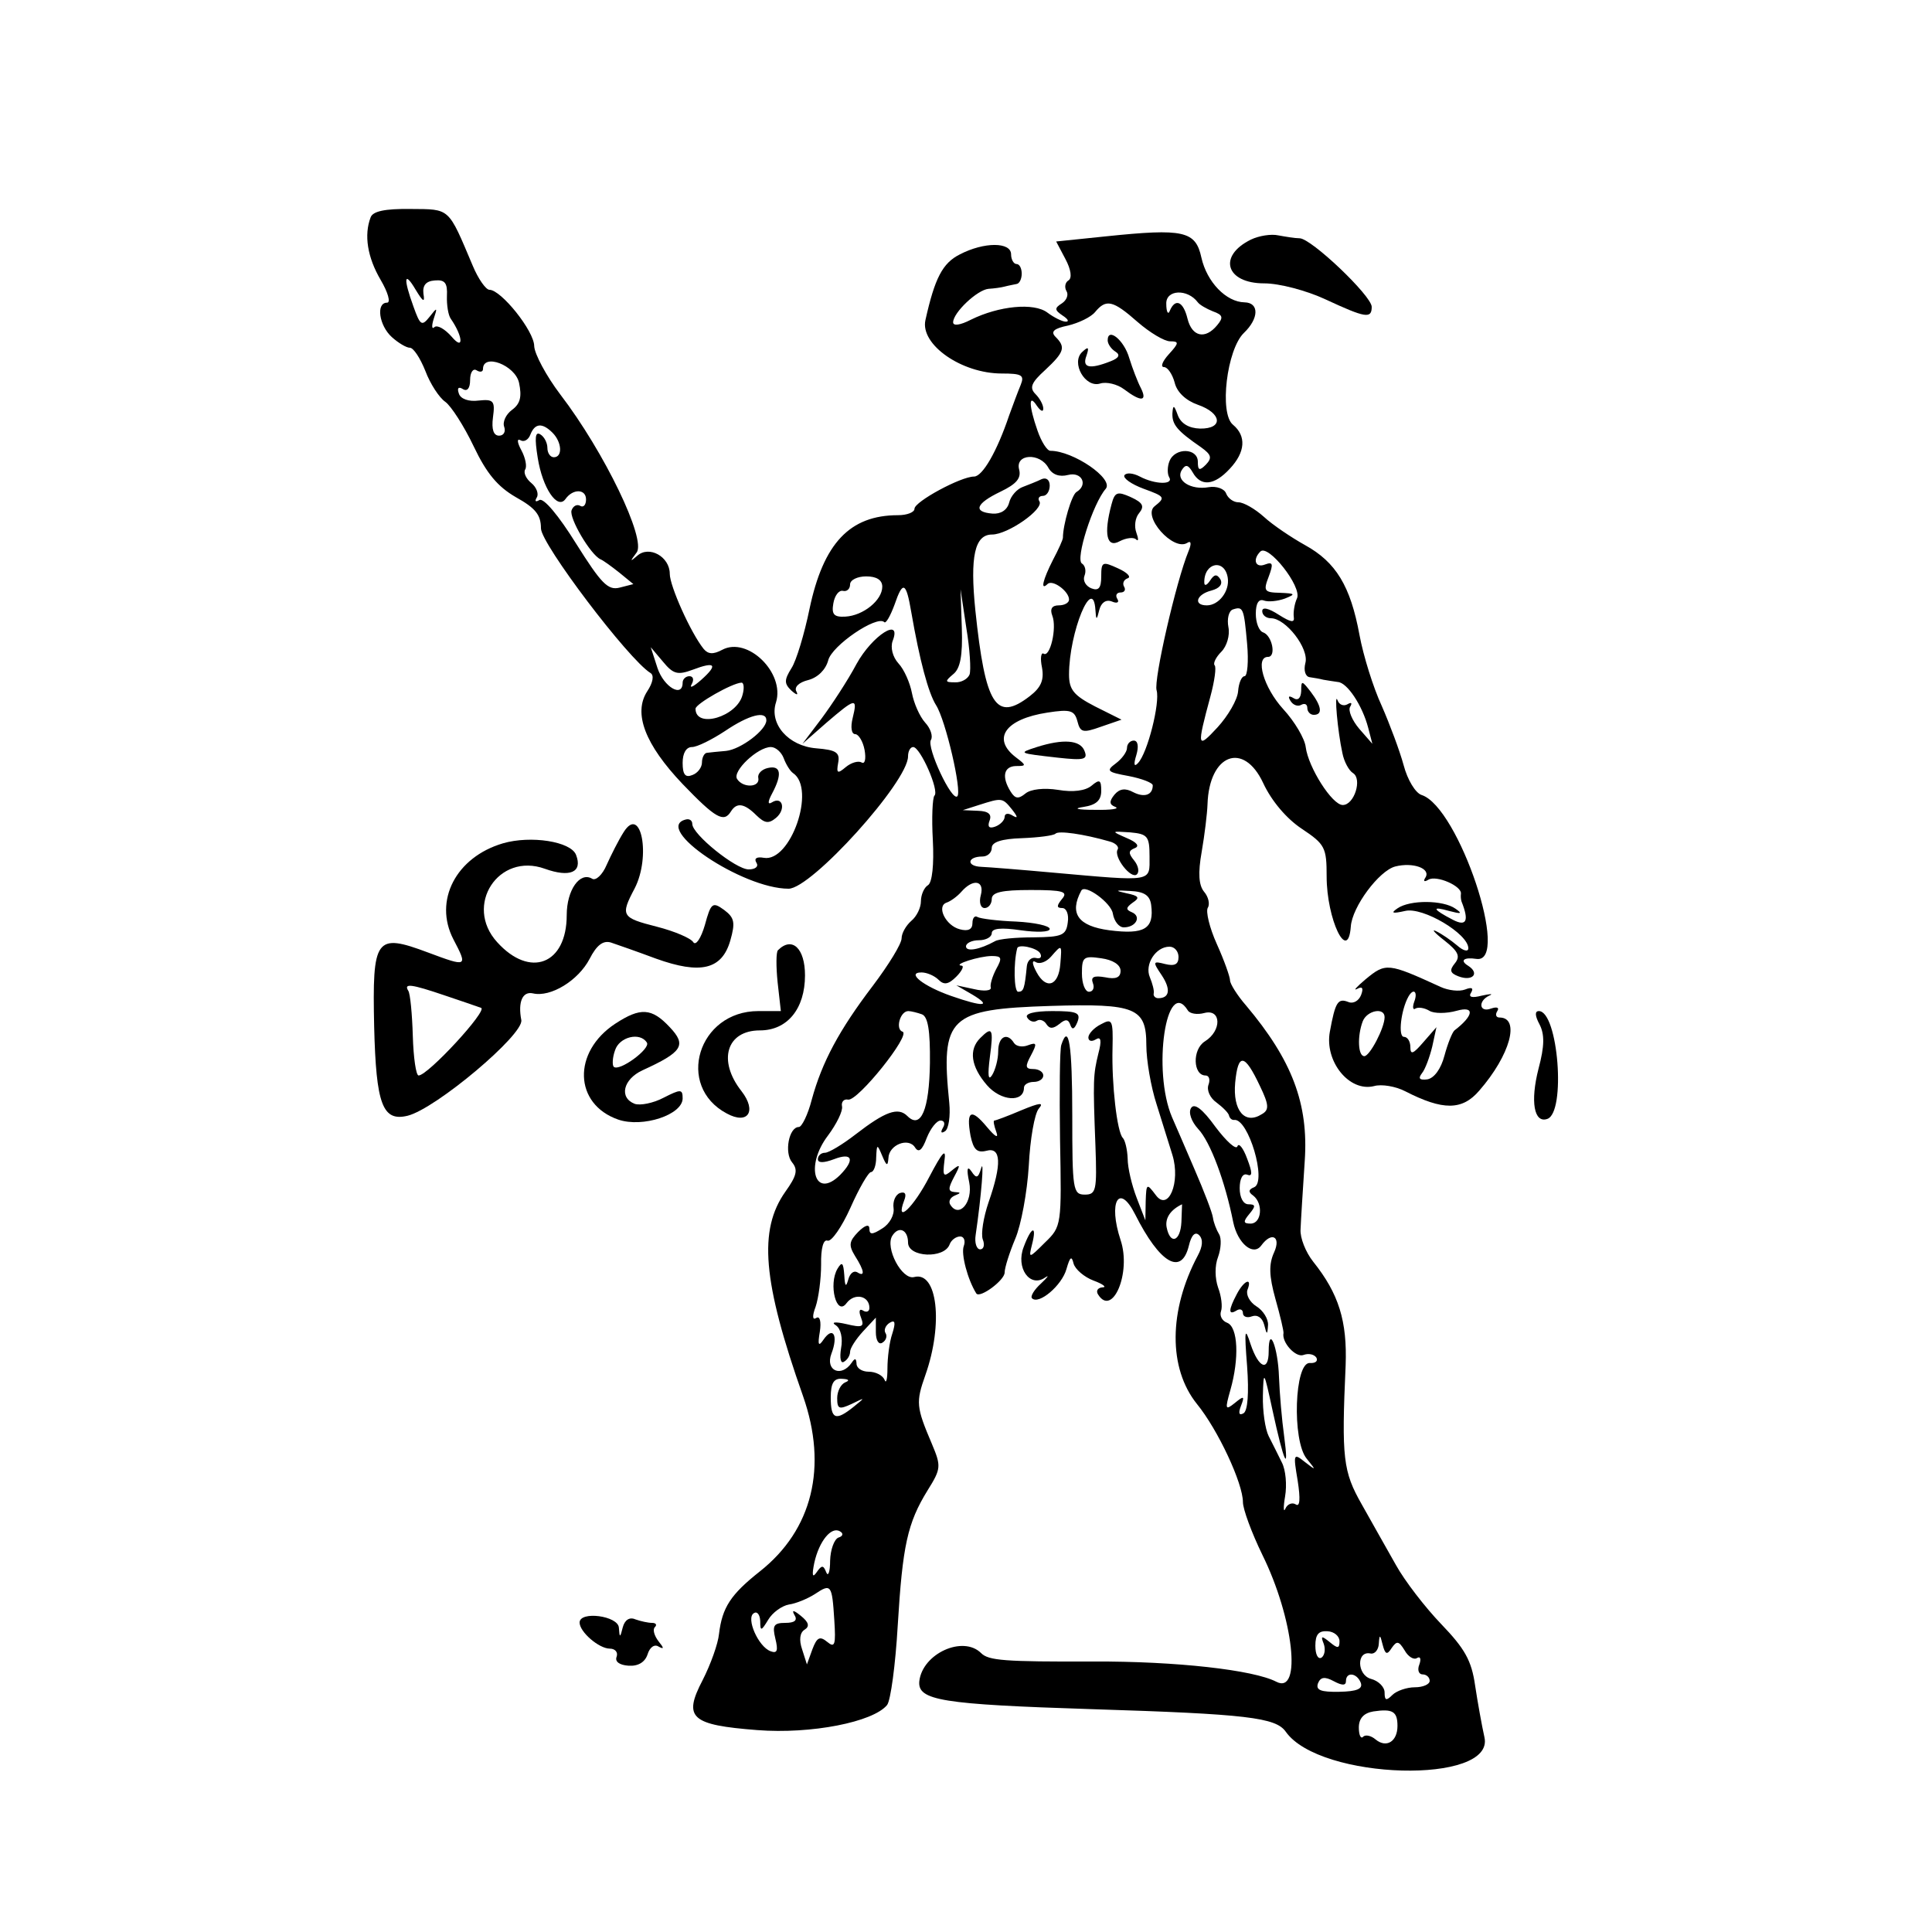 <?xml version="1.0" standalone="no"?>
<!DOCTYPE svg PUBLIC "-//W3C//DTD SVG 20010904//EN"
 "http://www.w3.org/TR/2001/REC-SVG-20010904/DTD/svg10.dtd">
<svg version="1.0" xmlns="http://www.w3.org/2000/svg"
 width="300pt" height="300pt" viewBox="0 0 300 300"
 preserveAspectRatio="xMidYMid meet">
<g transform="translate(0,300) scale(0.05,-0.05)"
fill="#000000" stroke="none">
<path d="M1151 5325 c-21 -55 -10 -124 31 -194 23 -39 32 -71 20 -71 -35 0
-25 -71 15 -107 20 -18 45 -33 56 -33 11 0 32 -32 48 -72 15 -40 43 -83 62
-96 18 -13 58 -75 88 -138 40 -84 74 -125 131 -158 61 -34 78 -55 78 -97 0
-48 272 -407 340 -449 12 -7 8 -30 -10 -57 -44 -68 -7 -165 110 -288 102 -106
128 -121 150 -85 18 29 42 25 79 -12 26 -25 38 -27 61 -8 32 27 20 69 -13 48
-13 -8 -13 2 1 28 32 60 27 88 -13 79 -19 -4 -33 -18 -30 -31 6 -30 -48 -32
-66 -3 -15 24 64 99 105 99 15 0 33 -16 40 -35 7 -19 20 -40 29 -46 72 -49 -8
-278 -91 -263 -22 4 -31 -2 -23 -15 8 -12 -3 -21 -24 -21 -40 0 -175 109 -175
141 0 11 -9 17 -20 14 -105 -26 175 -215 319 -215 71 0 371 332 371 411 0 16
7 29 16 29 22 0 82 -136 66 -151 -6 -6 -9 -69 -5 -138 4 -76 -2 -132 -15 -140
-12 -7 -22 -30 -22 -50 0 -20 -13 -47 -30 -61 -16 -14 -30 -38 -30 -54 0 -17
-40 -82 -89 -147 -105 -138 -158 -237 -190 -354 -12 -47 -31 -85 -40 -85 -31
0 -46 -80 -21 -110 19 -23 14 -42 -21 -91 -84 -119 -71 -278 55 -635 77 -220
29 -415 -134 -544 -91 -72 -117 -112 -127 -194 -3 -31 -26 -95 -51 -144 -61
-117 -37 -139 170 -155 167 -13 360 25 403 78 11 14 26 125 33 247 15 248 30
318 93 420 42 67 42 75 13 144 -49 115 -50 129 -20 214 56 159 37 323 -35 304
-38 -10 -91 91 -68 128 20 32 49 19 49 -21 0 -46 112 -51 129 -6 5 14 20 25
33 25 12 0 17 -14 11 -30 -9 -24 12 -104 39 -147 11 -16 88 41 88 65 0 15 15
62 33 105 18 42 37 144 42 227 4 82 18 162 31 177 17 20 4 19 -54 -5 -42 -18
-80 -32 -84 -32 -4 0 -1 -16 6 -35 8 -22 -3 -16 -29 15 -49 59 -65 51 -51 -27
9 -43 20 -54 49 -47 46 13 49 -40 7 -160 -16 -47 -24 -98 -18 -115 7 -17 3
-31 -8 -31 -11 0 -18 20 -14 45 18 123 27 241 17 207 -9 -31 -15 -33 -30 -10
-13 19 -16 8 -7 -34 12 -62 -32 -113 -59 -69 -6 10 0 22 14 28 20 8 20 10 -1
11 -20 2 -20 11 -1 47 21 39 20 42 -7 20 -26 -22 -29 -18 -23 30 6 41 -6 28
-47 -50 -49 -95 -107 -150 -78 -73 8 20 3 28 -13 23 -14 -5 -23 -26 -20 -47 3
-21 -12 -49 -35 -63 -31 -20 -40 -20 -40 -1 0 15 -13 12 -35 -10 -28 -29 -30
-41 -10 -74 30 -47 32 -67 7 -51 -11 6 -23 -4 -28 -24 -7 -24 -10 -20 -12 15
-3 39 -7 43 -21 20 -29 -49 -3 -150 28 -107 25 33 71 23 71 -15 0 -11 -9 -15
-20 -8 -11 7 -14 -2 -6 -22 11 -29 4 -32 -46 -20 -35 8 -48 6 -32 -4 15 -10
22 -40 16 -71 -5 -31 -1 -49 9 -42 11 6 19 20 19 31 0 11 18 39 40 63 l40 43
0 -45 c0 -26 9 -40 20 -33 12 7 16 21 10 30 -6 9 0 24 13 32 17 10 19 1 8 -34
-9 -26 -15 -75 -15 -108 0 -33 -4 -49 -9 -35 -6 14 -28 25 -49 25 -21 0 -38
11 -38 25 -1 17 -5 18 -15 3 -32 -47 -83 -25 -63 28 22 57 5 87 -25 43 -15
-22 -18 -16 -11 25 5 32 0 50 -11 43 -12 -8 -13 6 -2 35 9 27 17 85 17 131 -1
50 7 79 20 74 12 -4 44 42 71 102 27 61 56 111 64 111 8 0 16 20 16 45 2 43 3
43 19 5 13 -31 17 -33 19 -7 1 42 63 66 83 33 11 -17 22 -8 36 30 12 30 31 54
43 54 12 0 15 -10 7 -23 -8 -14 -5 -18 7 -10 11 7 17 47 13 88 -27 267 -2 291
316 301 263 8 296 -6 296 -122 0 -46 14 -129 32 -184 17 -55 39 -125 49 -157
26 -85 -13 -178 -52 -124 -28 37 -29 36 -31 -20 l-1 -59 -27 70 c-15 39 -28
93 -28 122 -1 28 -8 57 -15 64 -18 18 -35 167 -32 279 2 88 -1 93 -36 74 -22
-11 -39 -30 -39 -41 0 -11 10 -14 23 -6 16 10 19 -3 8 -44 -16 -66 -17 -81 -9
-288 5 -137 2 -150 -33 -150 -37 0 -39 16 -39 245 0 221 -11 290 -34 220 -5
-14 -6 -146 -4 -294 5 -266 5 -270 -47 -320 -50 -50 -51 -50 -40 -6 16 62 -2
57 -26 -8 -25 -64 19 -127 66 -95 15 10 9 2 -12 -18 -21 -19 -34 -40 -28 -46
21 -21 93 40 107 91 11 38 16 42 22 17 5 -18 33 -42 62 -53 30 -11 42 -21 28
-21 -15 -1 -21 -11 -14 -22 45 -72 104 68 70 169 -39 118 -5 179 45 80 77
-153 144 -192 167 -98 8 34 20 45 32 33 13 -13 11 -35 -4 -63 -91 -171 -92
-350 -3 -461 66 -81 143 -247 143 -305 0 -22 27 -95 60 -163 97 -196 124 -436
44 -395 -71 37 -312 64 -568 63 -277 -1 -326 3 -349 26 -56 56 -182 -1 -192
-87 -6 -60 68 -72 536 -87 482 -15 571 -26 602 -70 106 -151 651 -165 617 -17
-8 36 -21 108 -29 161 -11 77 -32 114 -105 190 -50 52 -114 135 -141 184 -28
50 -76 134 -106 188 -58 102 -63 143 -50 432 5 137 -21 222 -101 322 -23 29
-41 74 -39 100 1 27 7 122 13 213 12 177 -39 312 -182 482 -28 32 -50 68 -50
78 0 11 -18 62 -41 113 -23 51 -35 102 -28 113 7 11 2 34 -12 50 -16 20 -19
57 -7 124 9 52 17 118 18 147 5 156 112 197 173 66 26 -56 73 -111 120 -142
72 -48 77 -58 77 -148 0 -133 66 -271 75 -156 4 62 88 174 138 187 55 14 111
-6 94 -34 -8 -12 -4 -15 9 -7 25 15 105 -20 101 -44 -1 -8 0 -18 2 -24 24 -60
15 -78 -26 -57 -64 33 -69 44 -13 28 38 -10 43 -9 20 7 -38 27 -141 28 -180 1
-22 -15 -16 -17 24 -8 55 13 196 -71 196 -116 0 -12 -16 -8 -35 9 -19 16 -48
36 -65 44 -16 8 -5 -5 26 -29 43 -34 50 -49 32 -71 -17 -21 -15 -30 11 -40 44
-17 68 9 30 33 -26 16 -13 27 26 21 108 -16 -55 472 -170 509 -19 6 -44 47
-56 93 -12 44 -43 127 -68 184 -26 56 -57 155 -69 220 -28 152 -73 226 -169
279 -43 24 -101 63 -128 88 -28 25 -63 45 -79 45 -15 0 -32 12 -38 27 -5 15
-30 24 -54 20 -56 -10 -104 21 -84 53 12 19 20 17 34 -7 25 -45 67 -41 115 11
49 52 52 102 10 137 -43 35 -19 234 34 285 47 45 48 94 2 95 -57 1 -117 63
-134 139 -18 83 -55 91 -296 66 l-155 -16 29 -55 c17 -32 21 -59 9 -66 -10 -6
-13 -21 -6 -33 7 -11 1 -28 -14 -38 -24 -15 -23 -21 2 -38 17 -11 21 -19 10
-19 -11 0 -37 13 -57 28 -42 32 -151 21 -238 -22 -33 -17 -55 -20 -55 -8 0 30
75 101 110 104 17 1 39 4 50 7 11 3 28 6 37 8 9 1 16 16 16 32 0 17 -7 30 -16
30 -9 0 -17 14 -17 30 0 39 -84 39 -159 0 -54 -27 -78 -74 -107 -204 -17 -76
112 -166 237 -166 62 0 71 -5 59 -35 -8 -19 -24 -62 -36 -95 -38 -113 -83
-190 -109 -190 -41 0 -185 -78 -185 -100 0 -11 -23 -20 -51 -20 -150 0 -232
-87 -275 -291 -16 -78 -41 -161 -56 -184 -23 -37 -23 -48 0 -70 16 -14 22 -15
15 -2 -7 13 8 28 37 35 30 8 54 32 62 61 11 46 151 141 174 119 5 -6 19 19 32
54 26 76 36 71 52 -23 26 -150 53 -251 77 -289 30 -47 81 -268 66 -283 -17
-17 -96 152 -82 175 7 11 -1 36 -18 54 -17 19 -35 60 -41 92 -6 31 -24 73 -42
92 -18 20 -25 49 -18 69 30 77 -63 18 -112 -71 -27 -51 -77 -127 -109 -170
l-59 -78 74 65 c91 78 98 80 82 15 -7 -28 -4 -50 8 -50 10 0 24 -22 29 -49 5
-28 1 -45 -9 -39 -10 6 -32 0 -49 -14 -26 -22 -30 -20 -24 13 6 32 -6 40 -68
45 -87 7 -147 76 -125 143 28 91 -88 205 -167 163 -28 -15 -44 -14 -58 3 -40
50 -105 195 -105 233 0 53 -64 89 -101 56 -23 -20 -23 -18 -2 10 31 40 -100
312 -237 491 -44 58 -80 126 -81 150 0 47 -103 175 -139 175 -11 0 -35 34 -52
75 -77 182 -69 175 -193 176 -80 1 -117 -7 -124 -26z m164 -237 c-3 26 8 39
35 41 32 3 40 -8 38 -48 -1 -28 4 -60 12 -71 38 -55 41 -101 3 -56 -21 24 -45
38 -54 30 -8 -8 -9 4 -2 26 12 36 11 37 -13 6 -24 -30 -29 -27 -50 32 -32 88
-29 113 7 52 23 -38 29 -41 24 -12z m2405 -27 c6 -8 27 -20 47 -28 31 -11 33
-19 13 -43 -37 -45 -78 -36 -92 20 -13 54 -38 65 -55 25 -5 -14 -11 -4 -11 21
-2 45 66 48 98 5z m-187 -61 c38 -33 83 -60 101 -60 28 0 28 -5 -4 -40 -20
-22 -27 -40 -15 -40 11 0 26 -22 33 -48 7 -30 35 -56 72 -69 75 -26 80 -75 7
-74 -34 1 -59 15 -69 41 -12 33 -15 34 -17 6 -1 -35 15 -54 89 -105 32 -23 35
-33 15 -54 -20 -20 -25 -18 -25 9 0 43 -71 45 -88 2 -7 -17 -7 -40 -1 -50 15
-24 -44 -23 -91 2 -21 11 -42 13 -48 4 -5 -9 22 -28 60 -42 66 -24 68 -27 34
-54 -40 -31 58 -141 101 -114 12 8 14 -2 4 -26 -38 -92 -109 -401 -99 -432 11
-38 -28 -195 -58 -226 -12 -13 -14 -4 -5 25 8 27 5 45 -8 45 -11 0 -21 -10
-21 -23 0 -12 -16 -34 -35 -48 -31 -23 -26 -27 40 -39 41 -8 75 -21 75 -29 0
-30 -26 -39 -61 -21 -24 13 -42 11 -58 -8 -17 -21 -16 -31 3 -38 14 -6 -14
-10 -64 -9 -55 0 -69 4 -35 9 39 6 55 20 55 50 0 34 -5 37 -30 16 -19 -16 -58
-21 -104 -13 -44 7 -85 2 -101 -11 -22 -18 -32 -17 -46 5 -29 46 -22 79 16 80
33 0 33 2 0 27 -76 58 -33 119 98 139 71 11 84 7 93 -27 9 -35 17 -37 73 -17
l64 22 -82 41 c-66 34 -81 52 -81 99 0 132 75 313 82 200 2 -32 4 -32 12 1 6
23 21 33 39 26 16 -7 24 -3 17 8 -7 11 -2 20 10 20 12 0 17 8 11 18 -6 10 -1
22 11 26 12 4 -1 18 -30 31 -48 22 -52 21 -52 -25 0 -36 -8 -46 -31 -37 -17 7
-27 24 -21 39 6 15 2 32 -8 38 -21 13 34 186 74 232 26 31 -101 118 -172 118
-10 0 -28 28 -40 63 -27 77 -28 117 -2 77 11 -16 20 -21 20 -9 0 12 -11 32
-24 45 -20 20 -13 36 30 75 60 56 64 71 32 103 -16 16 -5 26 39 35 33 8 71 26
84 42 34 41 55 37 132 -31z m-1921 -189 c9 -43 4 -65 -22 -84 -19 -14 -30 -38
-24 -53 5 -15 -2 -27 -16 -27 -17 0 -24 19 -19 57 7 51 2 57 -45 52 -30 -4
-56 5 -61 22 -6 17 -1 22 12 14 14 -9 23 2 23 28 0 23 9 37 20 30 11 -7 20 -5
20 4 0 50 100 12 112 -43z m104 -155 c29 -29 32 -76 4 -76 -11 0 -20 13 -20
29 0 16 -10 35 -22 42 -16 10 -18 -11 -8 -73 15 -94 61 -162 86 -128 23 33 64
32 64 -1 0 -17 -8 -26 -18 -20 -10 6 -22 0 -27 -14 -8 -24 59 -138 90 -152 8
-3 34 -22 58 -41 l44 -36 -43 -11 c-36 -9 -57 13 -135 137 -54 87 -101 143
-114 135 -12 -7 -15 -4 -8 8 7 11 -1 32 -17 45 -16 13 -25 32 -19 42 6 9 1 36
-12 60 -13 24 -14 37 -3 31 11 -7 25 1 31 17 14 36 37 38 69 6z m1540 -109
c12 -21 34 -29 61 -22 43 11 63 -31 26 -53 -15 -9 -42 -102 -42 -142 0 -6 -14
-37 -31 -69 -31 -61 -40 -97 -17 -75 15 16 67 -22 67 -48 0 -10 -14 -18 -32
-18 -21 0 -28 -11 -20 -32 15 -38 -7 -131 -27 -118 -8 5 -11 -15 -5 -43 7 -39
-3 -62 -38 -89 -105 -81 -138 -29 -169 267 -17 167 -2 235 52 235 49 0 162 79
147 103 -6 9 -1 17 11 17 11 0 21 14 21 32 0 18 -11 26 -25 20 -14 -7 -40 -17
-58 -24 -18 -6 -38 -28 -43 -49 -6 -23 -26 -36 -52 -34 -61 5 -52 31 25 68 50
24 65 42 58 69 -13 49 65 53 91 5z m772 -405 c-8 -17 -12 -44 -10 -58 3 -19
-9 -17 -47 7 -31 20 -51 25 -51 11 0 -12 12 -22 27 -22 46 0 119 -94 107 -139
-6 -23 0 -42 13 -44 13 -2 32 -5 43 -8 11 -2 31 -5 45 -7 29 -2 76 -73 94
-142 l13 -50 -41 47 c-22 26 -35 57 -28 68 7 12 4 15 -8 8 -12 -7 -26 -2 -31
12 -11 30 0 -96 15 -164 5 -26 20 -54 33 -62 29 -18 4 -99 -32 -99 -33 0 -107
117 -115 180 -3 26 -34 79 -70 118 -61 67 -88 162 -47 162 26 0 13 66 -15 76
-13 4 -23 30 -23 58 0 32 9 47 25 41 14 -5 43 -2 65 6 35 14 33 16 -15 18 -49
1 -52 6 -35 50 15 40 13 47 -11 38 -30 -12 -40 15 -15 40 24 25 130 -109 114
-145z m-215 63 c6 -41 -28 -85 -65 -85 -43 0 -33 34 14 46 26 7 36 20 28 35
-11 17 -19 16 -32 -4 -10 -15 -18 -18 -18 -6 -1 63 64 75 73 14z m-1073 -27
c0 -42 -59 -90 -115 -93 -35 -2 -43 7 -37 41 4 24 17 42 30 39 12 -3 22 6 22
20 0 14 23 25 50 25 32 0 50 -11 50 -32z m271 -273 c-6 -14 -26 -25 -45 -24
-32 0 -32 3 -6 25 22 17 30 57 27 144 l-4 120 18 -120 c11 -66 15 -131 10
-145z m862 96 c5 -55 1 -101 -8 -101 -9 0 -18 -21 -20 -47 -2 -26 -31 -76 -64
-112 -63 -68 -65 -63 -22 96 13 48 19 92 13 97 -5 6 4 25 21 42 17 17 27 51
22 76 -5 26 1 50 13 55 33 11 35 5 45 -106z m-1722 -81 c71 27 80 16 26 -32
-24 -21 -37 -27 -29 -13 8 14 5 25 -7 25 -11 0 -21 -9 -21 -20 0 -48 -58 -14
-78 45 l-21 65 38 -45 c32 -39 46 -42 92 -25z m155 -78 c-17 -68 -146 -106
-146 -43 0 15 114 80 143 81 7 0 9 -17 3 -38z m74 -79 c0 -30 -79 -90 -125
-95 -25 -2 -52 -5 -60 -6 -8 -1 -15 -15 -15 -30 0 -15 -13 -33 -30 -39 -22 -9
-30 2 -30 38 0 30 11 49 29 49 16 0 62 23 103 50 74 50 128 64 128 33z m763
-277 c18 -23 19 -29 2 -19 -14 9 -25 7 -25 -4 0 -10 -13 -24 -29 -30 -19 -7
-25 -1 -18 18 8 20 -3 30 -36 31 l-47 2 50 16 c72 23 73 23 103 -14z m302 -99
c20 -5 31 -17 26 -25 -14 -23 43 -95 60 -77 8 8 4 27 -9 43 -18 22 -18 30 2
38 16 6 7 18 -24 31 -50 22 -50 22 10 18 54 -5 60 -12 60 -75 0 -80 15 -78
-300 -50 -99 9 -199 17 -223 18 -47 2 -43 32 4 32 16 0 29 12 29 27 0 18 31
28 94 30 51 2 98 8 104 14 9 10 87 -1 167 -24z m-399 -167 c-6 -22 -1 -40 12
-40 12 0 22 13 22 28 0 21 31 28 121 28 101 0 117 -5 97 -28 -17 -21 -17 -28
1 -28 13 0 21 -20 17 -45 -5 -40 -18 -45 -106 -46 -55 0 -109 -5 -120 -12 -47
-26 -90 -34 -90 -16 0 10 18 19 40 19 22 0 40 10 40 22 0 15 29 18 90 9 50 -7
90 -6 90 4 0 10 -47 20 -104 23 -57 2 -111 9 -120 14 -9 6 -16 -3 -16 -19 0
-19 -13 -26 -39 -19 -44 11 -74 72 -41 83 12 4 33 19 46 34 36 41 72 35 60
-11z m410 -57 c4 -24 19 -43 34 -43 38 0 56 34 25 47 -19 8 -19 14 3 30 23 15
19 21 -20 29 -37 8 -35 10 12 7 44 -2 61 -14 65 -43 10 -75 -21 -93 -130 -79
-97 13 -125 52 -87 123 11 22 93 -38 98 -71z m-226 -123 c7 -12 1 -19 -13 -15
-14 3 -26 -8 -28 -25 -7 -71 -10 -80 -27 -80 -13 0 -15 88 -3 135 3 14 60 2
71 -15z m63 -33 c-5 -69 -44 -82 -74 -26 -14 26 -15 39 -2 31 11 -7 32 0 47
17 34 39 34 39 29 -22z m367 21 c0 -23 -12 -29 -41 -22 -39 10 -40 8 -11 -35
29 -44 24 -71 -11 -71 -9 0 -16 7 -14 15 2 8 -4 31 -12 50 -17 40 18 95 61 95
16 0 28 -15 28 -32z m-566 -37 c-12 -23 -20 -49 -17 -58 2 -10 -21 -12 -51 -5
l-56 12 50 -29 c62 -37 34 -39 -66 -4 -86 30 -141 73 -92 73 16 0 40 -10 53
-23 17 -17 31 -14 55 10 18 18 25 34 16 34 -29 3 56 30 94 30 31 0 33 -6 14
-40z m386 -6 c0 -21 -15 -27 -48 -20 -35 6 -45 1 -38 -18 6 -15 0 -27 -12 -27
-12 0 -22 25 -22 57 0 51 5 55 60 47 36 -5 60 -20 60 -39z m209 -123 c6 -10
29 -14 51 -8 53 14 55 -55 2 -88 -40 -25 -37 -106 2 -106 11 0 15 -13 9 -29
-6 -17 5 -41 25 -55 20 -15 38 -33 39 -41 2 -8 9 -14 16 -13 44 5 102 -192 62
-209 -18 -7 -19 -15 -3 -26 32 -25 26 -87 -8 -87 -23 0 -24 6 -4 30 20 24 20
30 -3 30 -16 0 -27 21 -27 50 0 29 9 47 23 42 17 -7 17 6 0 50 -12 33 -26 50
-30 38 -4 -12 -34 15 -68 60 -41 57 -66 75 -76 59 -9 -14 1 -42 22 -65 38 -40
84 -164 109 -290 14 -66 62 -106 87 -72 32 44 62 28 40 -21 -17 -37 -16 -73 4
-145 15 -53 26 -100 25 -106 -6 -29 38 -77 62 -68 16 6 33 2 40 -8 6 -11 -3
-18 -20 -17 -48 4 -56 -241 -10 -297 30 -37 30 -38 -6 -10 -35 28 -36 25 -22
-58 9 -58 7 -83 -6 -74 -11 7 -26 1 -32 -13 -6 -14 -7 3 -1 38 6 35 2 82 -10
105 -11 23 -30 60 -41 82 -11 22 -19 78 -18 125 2 81 3 80 30 -45 35 -161 52
-200 36 -80 -7 50 -14 132 -16 184 -3 92 -32 164 -32 79 0 -64 -31 -52 -56 22
-18 56 -20 46 -11 -68 6 -83 2 -138 -11 -146 -14 -8 -17 0 -8 23 12 31 9 32
-19 9 -30 -24 -31 -20 -14 40 28 98 24 196 -10 209 -16 6 -24 22 -19 36 5 14
1 47 -9 73 -10 29 -11 68 0 96 9 25 11 57 3 70 -8 13 -17 36 -19 51 -2 16 -28
83 -57 150 -29 67 -60 140 -70 162 -62 145 -18 440 49 332z m-826 -12 c19 -7
26 -51 25 -151 -2 -145 -28 -207 -70 -165 -29 29 -69 14 -161 -57 -40 -31 -83
-57 -95 -57 -12 0 -22 -9 -22 -20 0 -12 18 -12 50 0 57 22 66 -1 19 -49 -78
-77 -110 27 -38 122 27 36 47 77 44 91 -3 14 6 24 19 21 30 -5 196 202 169
211 -23 7 -8 64 18 64 8 0 28 -5 42 -10z m1050 -223 c28 -58 29 -74 6 -87 -53
-34 -91 11 -83 98 9 93 29 91 77 -11z m-244 -422 c-3 -61 -35 -72 -46 -16 -5
28 12 54 48 71 0 0 -1 -25 -2 -55z m-1044 -498 c-14 -6 -25 -28 -25 -49 0 -34
6 -36 45 -18 43 21 43 21 6 -9 -56 -45 -71 -39 -71 29 0 44 9 60 35 58 21 -1
25 -5 10 -11z m-21 -482 c-13 -5 -25 -37 -26 -72 0 -34 -6 -51 -12 -36 -9 23
-14 23 -30 0 -13 -19 -15 -9 -7 30 15 67 53 114 80 97 11 -6 9 -15 -5 -19z
m-13 -256 c5 -77 2 -88 -22 -68 -23 19 -32 14 -46 -23 l-17 -47 -15 47 c-10
29 -7 52 8 61 16 10 13 23 -12 43 -22 18 -29 19 -20 3 11 -17 1 -25 -28 -25
-36 0 -41 -8 -31 -49 9 -37 6 -47 -15 -39 -38 14 -77 103 -52 118 10 7 19 -4
20 -24 0 -33 3 -32 25 4 13 22 42 43 64 47 22 3 58 18 80 32 51 34 54 31 61
-80z m1569 -66 c0 -23 -6 -23 -30 -3 -26 21 -29 20 -19 -5 6 -17 3 -36 -7 -43
-11 -6 -19 10 -19 37 0 35 10 47 38 45 20 -1 37 -15 37 -31z m162 -21 c16 23
22 22 40 -7 11 -20 29 -31 39 -24 10 6 13 -3 7 -20 -7 -17 -2 -31 10 -31 12 0
22 -9 22 -20 0 -11 -21 -20 -46 -20 -25 0 -57 -11 -70 -24 -19 -19 -24 -17
-24 8 0 17 -19 36 -42 42 -44 12 -46 88 -2 79 13 -3 25 11 26 30 2 30 4 30 12
-3 8 -31 14 -32 28 -10z m-142 -103 c0 30 34 26 46 -5 7 -19 -12 -27 -67 -28
-57 -1 -73 5 -66 26 8 20 21 22 49 7 26 -14 38 -14 38 0z m160 -139 c0 -48
-34 -70 -68 -42 -14 12 -32 16 -39 8 -7 -7 -13 6 -13 29 0 28 15 45 45 50 60
9 75 0 75 -45z"/>
<path d="M3440 4943 c0 -11 11 -27 24 -35 16 -10 11 -20 -15 -30 -66 -26 -89
-20 -75 17 9 27 6 30 -13 12 -36 -33 9 -113 56 -98 19 6 53 -2 74 -18 53 -40
73 -38 52 4 -10 19 -26 61 -36 93 -16 56 -67 97 -67 55z"/>
<path d="M3452 4434 c-25 -93 -15 -137 25 -115 21 11 44 13 51 6 8 -8 8 2 1
21 -7 19 -4 46 9 61 17 21 11 32 -26 49 -42 19 -50 16 -60 -22z"/>
<path d="M3220 3680 c-59 -19 -58 -19 65 -33 82 -9 94 -6 83 21 -13 34 -66 38
-148 12z"/>
<path d="M4041 3854 c-1 -22 -10 -31 -24 -22 -15 9 -18 5 -9 -9 8 -13 23 -18
33 -12 11 6 19 2 19 -10 0 -11 9 -21 20 -21 28 0 25 26 -9 71 -28 36 -30 37
-30 3z"/>
<path d="M3841 1981 c-26 -49 -27 -67 -1 -51 11 7 20 3 20 -8 0 -11 13 -16 28
-10 17 6 32 -4 38 -26 8 -32 10 -33 12 -1 1 19 -15 45 -36 58 -21 13 -33 36
-28 51 16 40 -10 31 -33 -13z"/>
<path d="M3885 5256 c-104 -51 -78 -136 41 -136 47 0 131 -22 191 -50 123 -57
143 -61 143 -23 0 34 -188 213 -224 213 -14 0 -44 5 -66 9 -22 5 -60 -1 -85
-13z"/>
<path d="M1937 3416 c-16 -25 -39 -71 -53 -102 -13 -31 -34 -50 -45 -43 -38
23 -79 -35 -79 -113 0 -153 -114 -197 -216 -84 -104 114 4 280 148 228 78 -28
118 -11 97 43 -16 42 -141 61 -227 36 -146 -43 -216 -178 -154 -298 45 -86 44
-87 -79 -41 -163 61 -173 46 -167 -231 6 -241 26 -295 104 -276 88 22 361 252
353 297 -11 57 4 90 36 83 55 -13 141 40 176 107 22 43 42 58 66 51 18 -6 81
-28 140 -50 139 -50 205 -34 231 56 16 56 13 71 -19 95 -36 26 -41 23 -60 -47
-12 -41 -28 -65 -36 -53 -7 12 -58 34 -113 48 -110 28 -114 34 -69 119 51 99
20 261 -34 175z m-557 -507 c50 -17 101 -34 114 -39 22 -7 -165 -210 -194
-210 -8 0 -16 55 -18 123 -2 68 -8 131 -14 140 -15 24 9 21 112 -14z"/>
<path d="M2416 3049 c-6 -6 -6 -51 -1 -100 l10 -89 -70 0 c-187 0 -258 -233
-98 -318 66 -36 94 7 46 69 -75 95 -47 189 57 189 85 0 140 67 140 171 0 84
-40 122 -84 78z"/>
<path d="M4240 2958 c-27 -23 -39 -36 -25 -29 16 9 20 2 12 -19 -7 -18 -24
-28 -39 -22 -33 13 -41 1 -58 -92 -17 -92 60 -188 137 -169 24 7 68 -1 97 -16
117 -60 177 -60 230 2 96 110 128 227 63 227 -11 0 -14 9 -7 20 7 11 -1 14
-19 8 -37 -14 -42 23 -6 40 14 6 4 6 -23 0 -31 -8 -43 -5 -33 10 8 14 1 17
-19 9 -18 -7 -52 -3 -76 8 -164 75 -170 76 -234 23z m152 -69 c-6 -17 -4 -27
4 -21 9 5 28 2 43 -7 14 -9 53 -9 85 0 57 16 53 -15 -7 -61 -7 -6 -21 -41 -31
-78 -11 -42 -32 -70 -53 -74 -24 -3 -30 2 -17 19 10 12 24 50 32 83 l13 60
-41 -47 c-31 -36 -40 -40 -40 -15 0 18 -9 32 -20 32 -19 0 -9 84 14 125 16 28
30 15 18 -16z m-92 -48 c0 -33 -46 -121 -63 -121 -20 0 -22 63 -5 108 13 34
68 45 68 13z"/>
<path d="M1911 2821 c-134 -88 -129 -250 9 -298 76 -26 200 15 200 66 0 29 -6
29 -59 2 -32 -17 -73 -25 -90 -19 -49 19 -36 76 24 104 125 57 138 78 85 134
-56 60 -91 62 -169 11z m98 -59 c12 -19 -86 -91 -103 -75 -5 5 -4 29 4 51 13
42 78 58 99 24z"/>
<path d="M3190 2840 c7 -12 21 -16 30 -10 9 6 23 1 30 -11 10 -15 21 -14 40 1
19 16 28 15 34 -3 6 -17 13 -13 22 9 11 29 -1 34 -78 34 -56 0 -86 -8 -78 -20z"/>
<path d="M4781 2819 c16 -31 16 -67 -3 -138 -26 -102 -14 -170 27 -156 59 19
34 335 -26 335 -13 0 -12 -15 2 -41z"/>
<path d="M3044 2776 c-36 -36 -29 -88 21 -146 43 -50 115 -55 115 -8 0 10 14
18 30 18 17 0 30 9 30 20 0 11 -14 20 -31 20 -25 0 -26 8 -7 43 19 36 18 41
-9 31 -17 -7 -37 -4 -44 7 -21 34 -49 20 -49 -26 0 -25 -9 -58 -19 -74 -12
-19 -14 0 -7 55 12 90 8 98 -30 60z"/>
<path d="M1800 961 c0 -29 60 -81 94 -81 16 0 26 -11 21 -25 -6 -15 8 -26 37
-28 30 -2 51 11 59 35 7 23 22 33 35 24 17 -9 16 -4 -1 17 -13 17 -19 37 -11
44 7 7 3 13 -9 13 -12 0 -35 5 -52 11 -18 8 -33 -2 -39 -25 -8 -33 -10 -33
-12 -1 -2 37 -122 53 -122 16z"/>
</g>
</svg>

